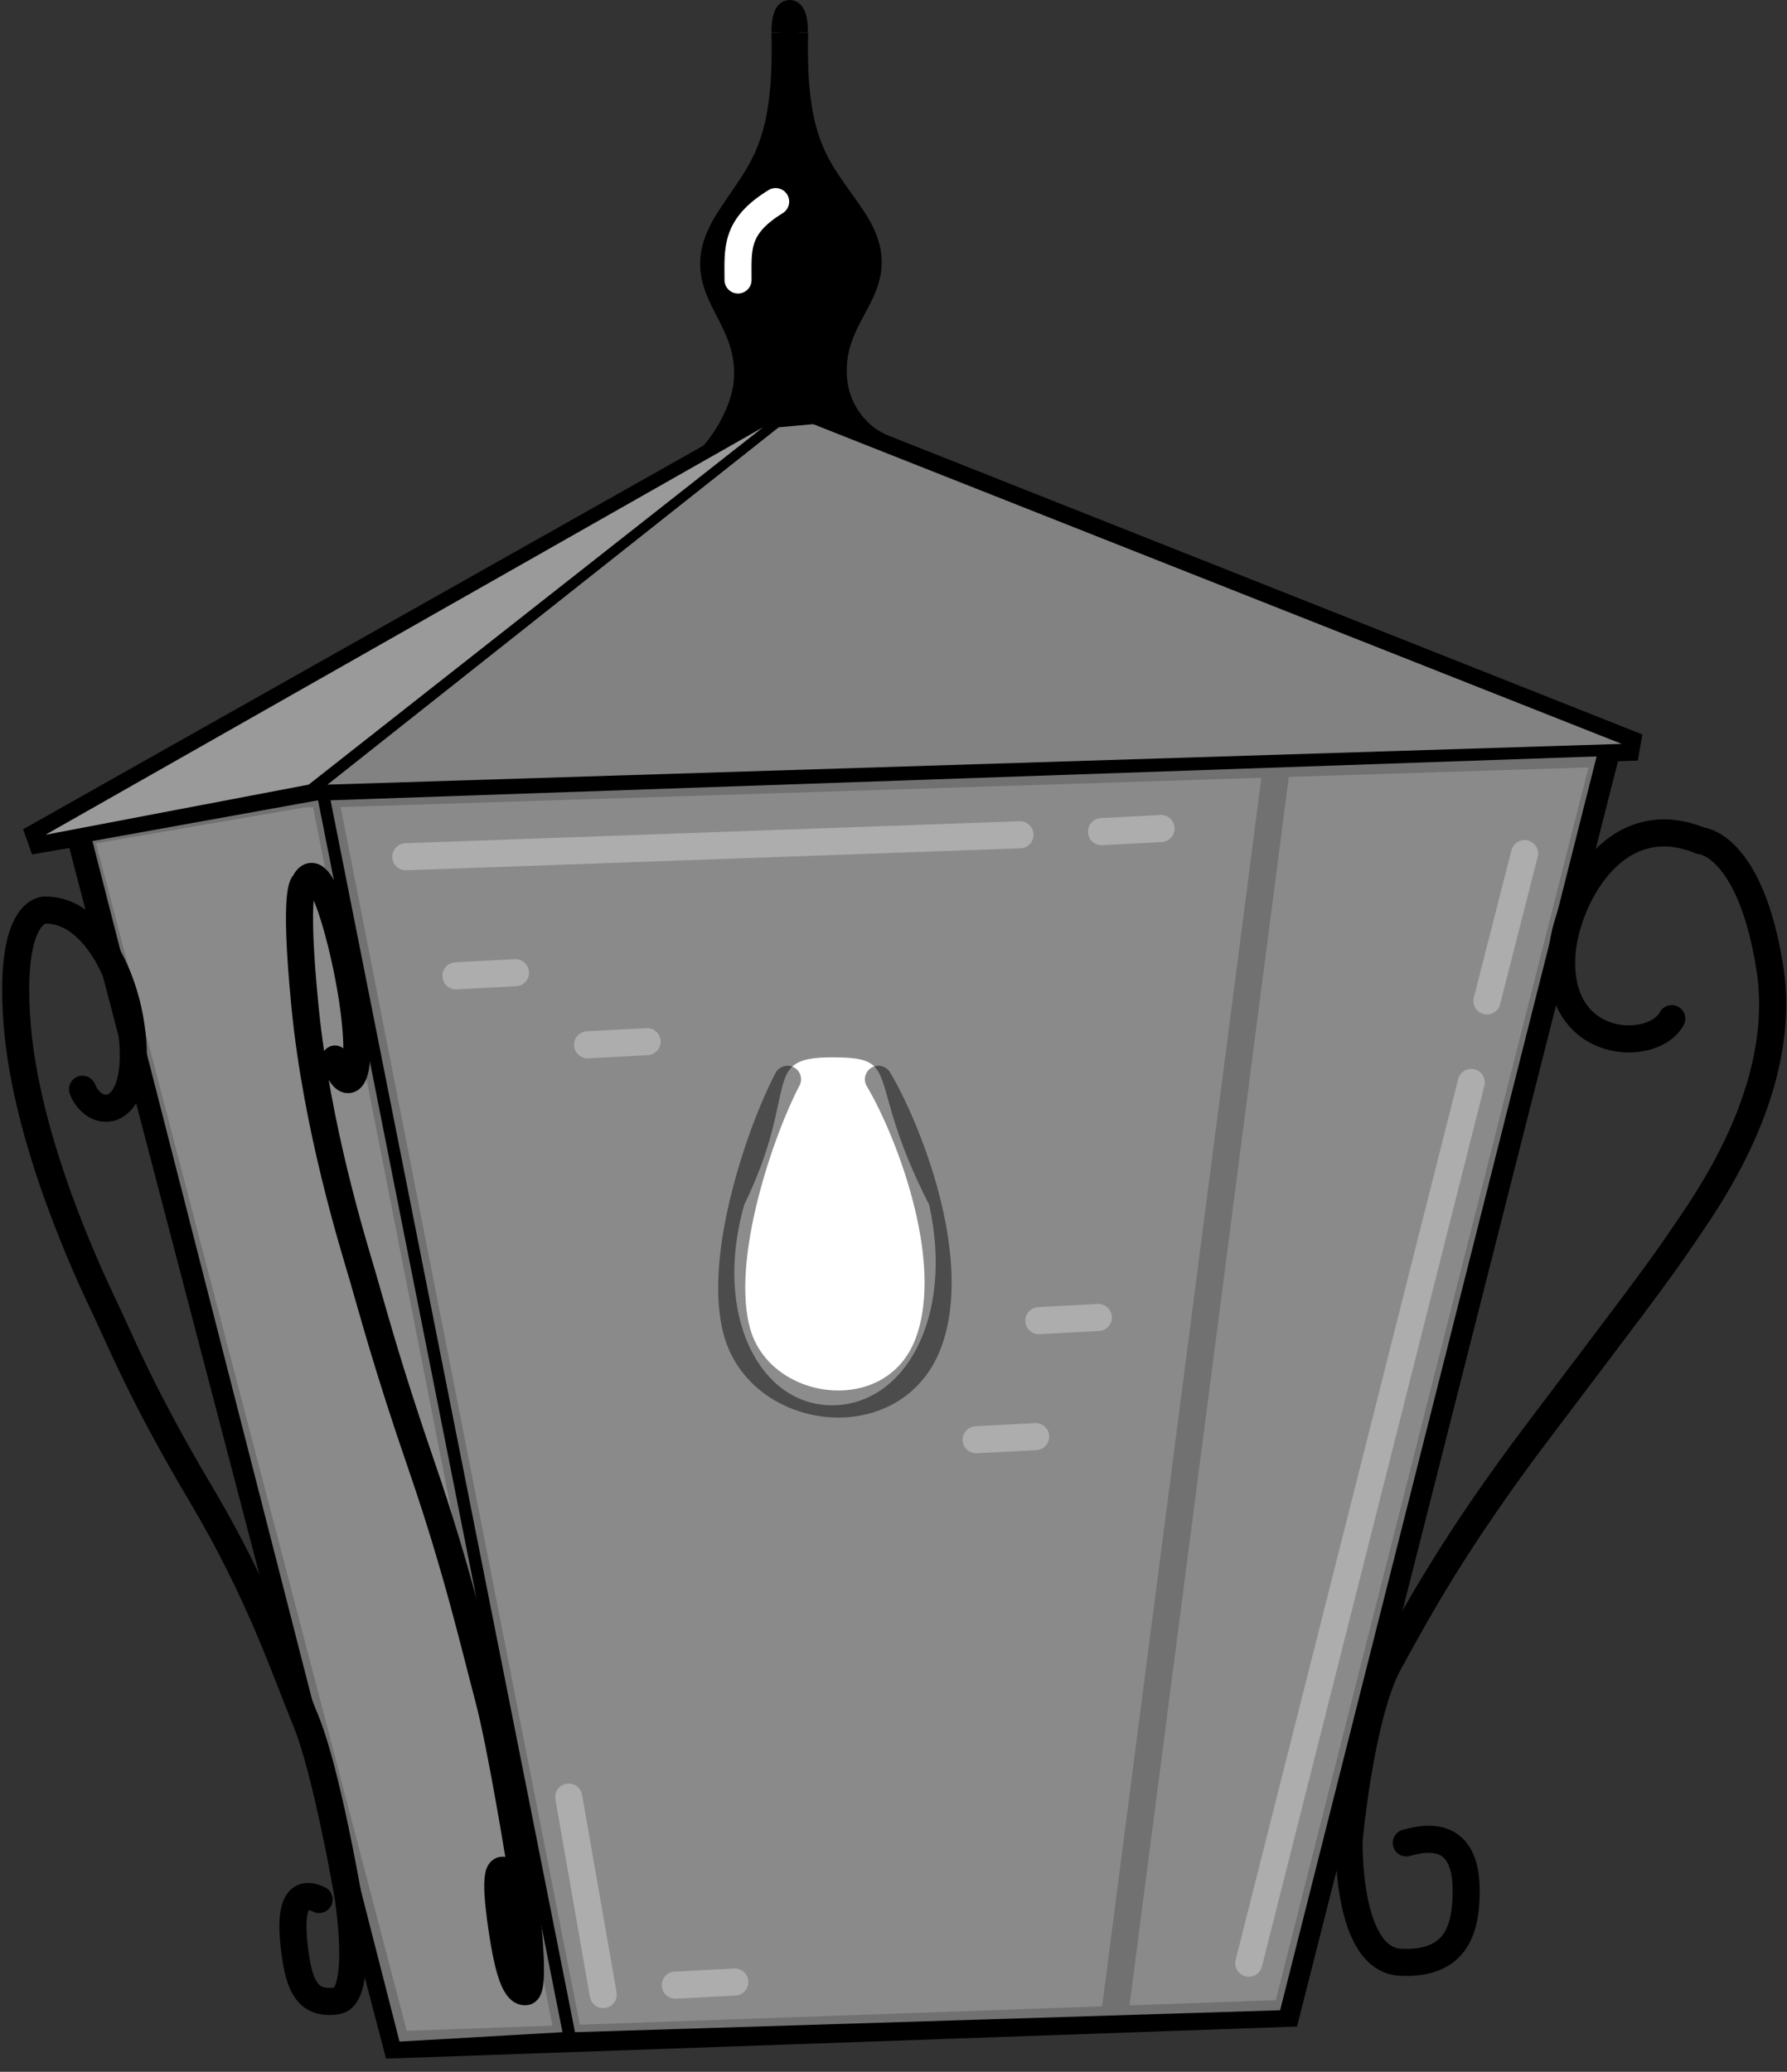 <svg width="132" height="153" viewBox="0 0 132 153" fill="none" xmlns="http://www.w3.org/2000/svg">
<rect x="0" y="0" width="132" height="153" fill="#333333" stroke="none"/>
<path d="M58.447 30.398L2.197 62.111L22.336 58.639M58.447 30.398L120.947 55.167L22.336 58.639M58.447 30.398L22.336 58.639" stroke="black" stroke-width="2"/>
<path d="M5.901 61.648L29.28 151L42.012 150.552M42.012 150.552L95.021 148.685L118.632 55.63L23.956 58.639L42.012 150.552Z" stroke="black" stroke-width="2"/>
<path d="M82.29 149.148L94.327 56.324" stroke="black" stroke-width="2"/>
<path d="M23.493 59.102L41.549 150.074L29.512 150.769L6.827 62.111L23.493 59.102Z" fill="#E2E2E2" fill-opacity="0.5"/>
<path d="M117.938 55.861L94.558 148.454L42.475 150.074L24.419 59.102L117.938 55.861Z" fill="#E2E2E2" fill-opacity="0.5"/>
<path d="M68.632 88.963C70.484 97.296 66.826 103.778 61.456 103.778C56.087 103.778 52.66 97.065 54.975 88.963C59.142 80.398 56.087 78.083 61.456 78.083C66.826 78.083 63.771 79.472 68.632 88.963Z" fill="white"/>
<path d="M58.172 79.704C56.32 83.176 52.848 92.898 54.468 98.454C56.284 104.68 66.095 105.881 68.588 99.148C70.903 92.898 66.968 83.176 64.885 79.704" stroke="black" stroke-opacity="0.45" stroke-width="2" stroke-linecap="round"/>
<path d="M123.488 75.223C122.132 77.76 115.023 77.597 115.365 70.64C115.558 66.698 119.11 59.433 125.597 62.076C125.597 62.076 129.244 62.255 130.719 71.394C132.194 80.533 125.811 89.053 124.15 91.528C122.49 94.004 119.79 97.528 113.644 105.658C107.499 113.788 104.719 118.935 102.607 122.783C100.494 126.631 99.654 135.889 99.654 135.889C99.654 135.889 99.413 144.71 103.444 144.908C107.474 145.106 108.175 142.584 108.289 140.265C108.403 137.946 107.975 134.902 103.877 136.096" stroke="black" stroke-width="2" stroke-linecap="round"/>
<path d="M6.093 80.442C7.096 82.921 10.696 82.571 9.666 75.682C9.082 71.778 6.827 67.204 3.355 67.204C3.355 67.204 0.577 66.972 1.271 75.682C1.966 84.391 6.612 94.215 7.762 96.626C8.913 99.036 10.496 103.025 14.851 110.356C19.206 117.687 21.03 123.283 22.58 127.043C24.129 130.802 25.696 139.958 25.696 139.958C25.696 139.958 26.91 147.456 24.882 147.759C22.854 148.063 22.181 146.823 21.837 144.527C21.494 142.23 21.337 139.202 23.571 140.276" stroke="black" stroke-width="2" stroke-linecap="round"/>
<path d="M24.745 78.209C25.406 80.726 27.055 80.667 26.038 73.815C25.461 69.932 23.647 62.731 22.478 65.24C22.478 65.24 21.645 65.363 22.529 74.336C23.413 83.309 26.062 91.787 26.786 94.247C27.51 96.707 28.559 100.754 31.16 108.304C33.76 115.855 35.047 121.5 36.062 125.318C37.077 129.136 38.522 138.259 38.522 138.259C38.522 138.259 39.767 146.945 38.846 147.082C37.925 147.218 37.42 144.725 37.081 142.441C36.742 140.157 36.432 137.169 37.557 138.402" stroke="black" stroke-width="2" stroke-linecap="round"/>
<path d="M51.503 34.565C52.737 34.025 55.021 30.861 55.206 28.083C55.561 22.759 50.577 21.37 53.818 16.278C56.109 12.677 58.216 11.185 57.984 2.389" stroke="black" stroke-width="2"/>
<path d="M64.929 32.944C63.655 32.408 61.754 30.653 61.563 27.896C61.197 22.611 66.34 21.232 62.996 16.176C60.631 12.602 58.458 11.121 58.697 2.389" stroke="black" stroke-width="2"/>
<path d="M58.679 2.389C58.679 0.537 57.984 0.537 57.984 2.389" stroke="black" stroke-width="2"/>
<path d="M58.216 4.241L58.91 7.713L60.762 12.806L63.077 15.352L64.234 18.824L63.771 21.833L62.151 24.611L61.456 28.315L63.077 32.019L58.679 31.556L53.818 32.481L55.669 28.315L54.975 24.611L53.355 22.065L53.024 18.824L54.049 15.352L55.901 12.806L57.753 7.713L58.216 4.241Z" fill="black"/>
<path d="M56.364 31.555L22.799 57.944L3.355 61.648L56.364 31.555Z" fill="#9A9A9A"/>
<path d="M57.521 31.555L60.068 31.324L119.79 54.935L24.188 57.944L57.521 31.555Z" fill="#828282"/>
<path d="M57.294 14.889C54.285 16.741 54.516 18.361 54.516 20.676" stroke="white" stroke-width="2" stroke-linecap="round"/>
<path d="M108.679 79.935L92.243 144.981" stroke="#D1D1D1" stroke-opacity="0.5" stroke-width="2" stroke-linecap="round"/>
<path d="M112.614 63.037L109.836 73.917" stroke="#D1D1D1" stroke-opacity="0.5" stroke-width="2" stroke-linecap="round"/>
<path d="M42.012 132.713L44.558 147.296" stroke="#D1D1D1" stroke-opacity="0.5" stroke-width="2" stroke-linecap="round"/>
<path d="M75.345 61.648L29.975 63.269" stroke="#D1D1D1" stroke-opacity="0.5" stroke-width="2" stroke-linecap="round"/>
<path d="M38.077 71.833L33.679 72.065" stroke="#D1D1D1" stroke-opacity="0.5" stroke-width="2" stroke-linecap="round"/>
<path d="M76.503 106.093L72.105 106.324" stroke="#D1D1D1" stroke-opacity="0.5" stroke-width="2" stroke-linecap="round"/>
<path d="M81.132 97.296L76.734 97.528" stroke="#D1D1D1" stroke-opacity="0.5" stroke-width="2" stroke-linecap="round"/>
<path d="M85.762 61.185L81.364 61.417" stroke="#D1D1D1" stroke-opacity="0.5" stroke-width="2" stroke-linecap="round"/>
<path d="M54.28 146.37L49.882 146.602" stroke="#D1D1D1" stroke-opacity="0.5" stroke-width="2" stroke-linecap="round"/>
<path d="M47.799 76.926L43.401 77.157" stroke="#D1D1D1" stroke-opacity="0.5" stroke-width="2" stroke-linecap="round"/>
</svg>
